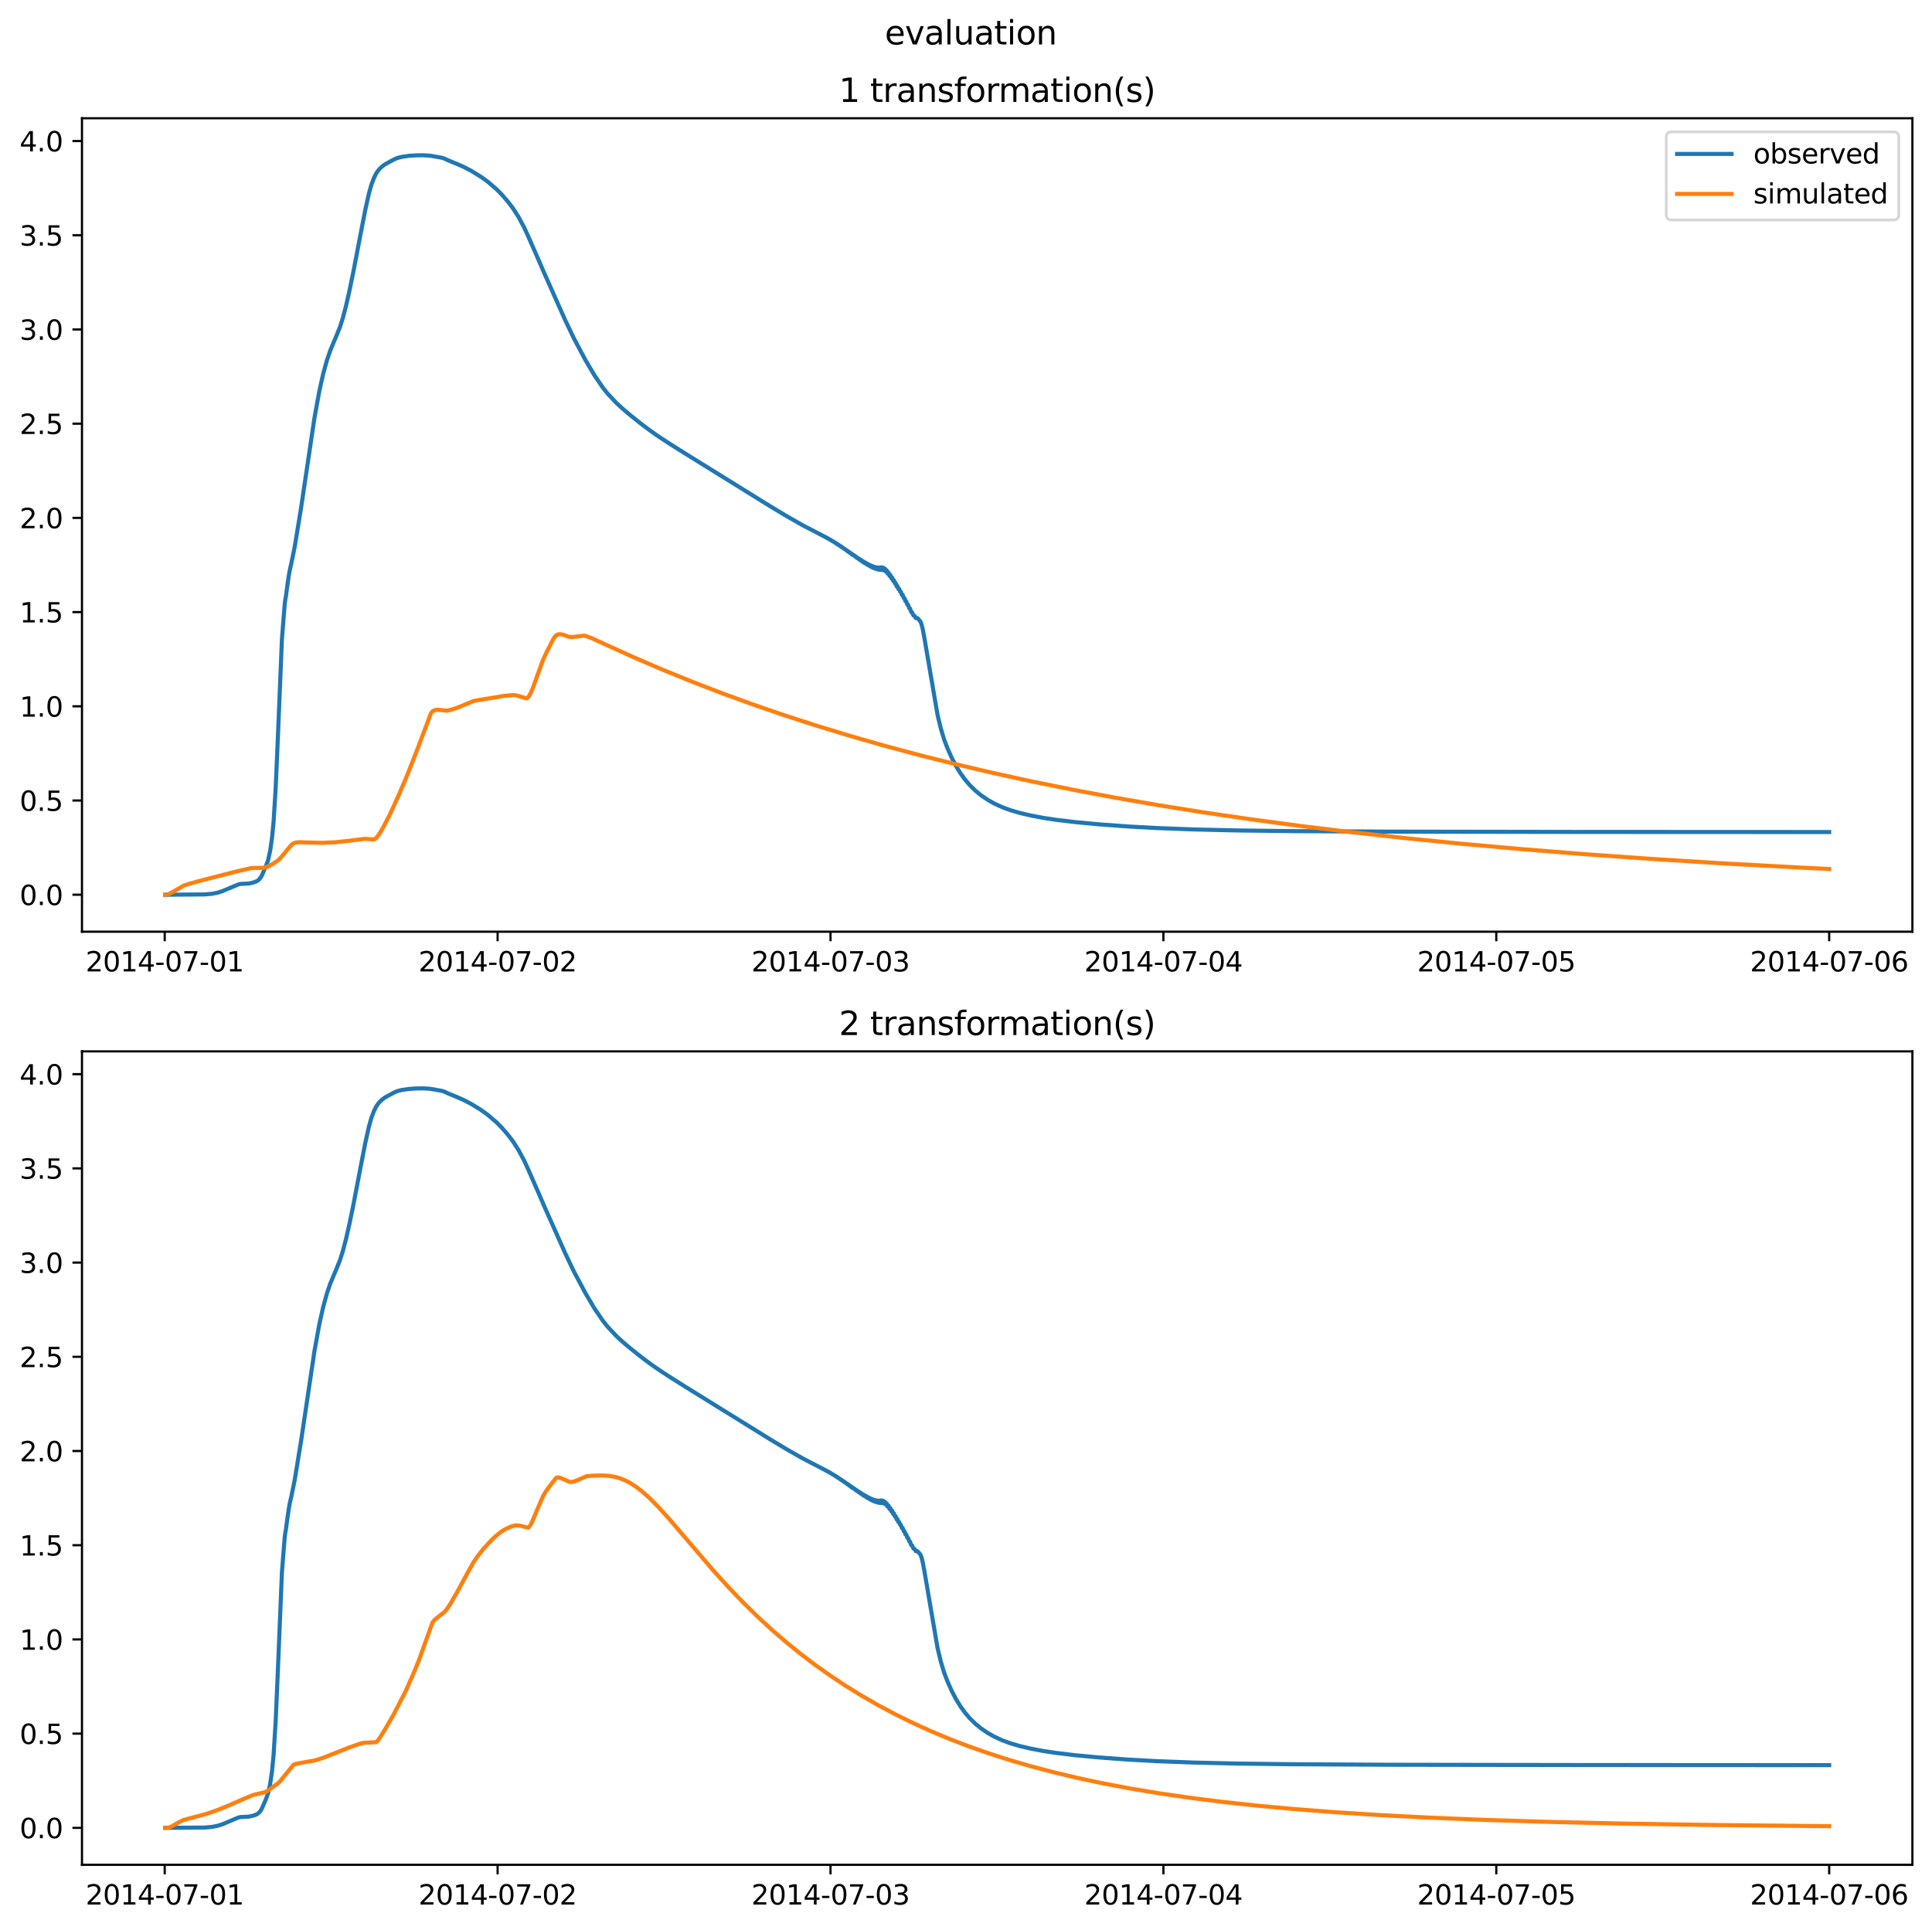 <?xml version="1.0" encoding="utf-8" standalone="no"?>
<!DOCTYPE svg PUBLIC "-//W3C//DTD SVG 1.1//EN"
  "http://www.w3.org/Graphics/SVG/1.1/DTD/svg11.dtd">
<svg xmlns:xlink="http://www.w3.org/1999/xlink" width="709.427pt" height="708.798pt" viewBox="0 0 709.427 708.798" xmlns="http://www.w3.org/2000/svg" version="1.1">
 <defs>
  <style type="text/css">*{stroke-linejoin: round; stroke-linecap: butt}</style>
 </defs>
 <g id="figure_1">
  <g id="patch_1">
   <path d="M 0 708.798 
L 709.427 708.798 
L 709.427 0 
L 0 0 
z
" style="fill: #ffffff"/>
  </g>
  <g id="axes_1">
   <g id="patch_2">
    <path d="M 30.103 342.2 
L 702.227 342.2 
L 702.227 43.44 
L 30.103 43.44 
z
" style="fill: #ffffff"/>
   </g>
   <g id="matplotlib.axis_1">
    <g id="xtick_1">
     <g id="line2d_1">
      <defs>
       <path id="mfca4283792" d="M 0 0 
L 0 3.5 
" style="stroke: #000000; stroke-width: 0.8"/>
      </defs>
      <g>
       <use xlink:href="#mfca4283792" x="60.484" y="342.2" style="stroke: #000000; stroke-width: 0.8"/>
      </g>
     </g>
     <g id="text_1">
      <!-- 2014-07-01 -->
      <g transform="translate(31.427 356.798) scale(0.1 -0.1)">
       <defs>
        <path id="DejaVuSans-32" d="M 1228 531 
L 3431 531 
L 3431 0 
L 469 0 
L 469 531 
Q 828 903 1448 1529 
Q 2069 2156 2228 2338 
Q 2531 2678 2651 2914 
Q 2772 3150 2772 3378 
Q 2772 3750 2511 3984 
Q 2250 4219 1831 4219 
Q 1534 4219 1204 4116 
Q 875 4013 500 3803 
L 500 4441 
Q 881 4594 1212 4672 
Q 1544 4750 1819 4750 
Q 2544 4750 2975 4387 
Q 3406 4025 3406 3419 
Q 3406 3131 3298 2873 
Q 3191 2616 2906 2266 
Q 2828 2175 2409 1742 
Q 1991 1309 1228 531 
z
" transform="scale(0.016)"/>
        <path id="DejaVuSans-30" d="M 2034 4250 
Q 1547 4250 1301 3770 
Q 1056 3291 1056 2328 
Q 1056 1369 1301 889 
Q 1547 409 2034 409 
Q 2525 409 2770 889 
Q 3016 1369 3016 2328 
Q 3016 3291 2770 3770 
Q 2525 4250 2034 4250 
z
M 2034 4750 
Q 2819 4750 3233 4129 
Q 3647 3509 3647 2328 
Q 3647 1150 3233 529 
Q 2819 -91 2034 -91 
Q 1250 -91 836 529 
Q 422 1150 422 2328 
Q 422 3509 836 4129 
Q 1250 4750 2034 4750 
z
" transform="scale(0.016)"/>
        <path id="DejaVuSans-31" d="M 794 531 
L 1825 531 
L 1825 4091 
L 703 3866 
L 703 4441 
L 1819 4666 
L 2450 4666 
L 2450 531 
L 3481 531 
L 3481 0 
L 794 0 
L 794 531 
z
" transform="scale(0.016)"/>
        <path id="DejaVuSans-34" d="M 2419 4116 
L 825 1625 
L 2419 1625 
L 2419 4116 
z
M 2253 4666 
L 3047 4666 
L 3047 1625 
L 3713 1625 
L 3713 1100 
L 3047 1100 
L 3047 0 
L 2419 0 
L 2419 1100 
L 313 1100 
L 313 1709 
L 2253 4666 
z
" transform="scale(0.016)"/>
        <path id="DejaVuSans-2d" d="M 313 2009 
L 1997 2009 
L 1997 1497 
L 313 1497 
L 313 2009 
z
" transform="scale(0.016)"/>
        <path id="DejaVuSans-37" d="M 525 4666 
L 3525 4666 
L 3525 4397 
L 1831 0 
L 1172 0 
L 2766 4134 
L 525 4134 
L 525 4666 
z
" transform="scale(0.016)"/>
       </defs>
       <use xlink:href="#DejaVuSans-32"/>
       <use xlink:href="#DejaVuSans-30" x="63.623"/>
       <use xlink:href="#DejaVuSans-31" x="127.246"/>
       <use xlink:href="#DejaVuSans-34" x="190.869"/>
       <use xlink:href="#DejaVuSans-2d" x="254.492"/>
       <use xlink:href="#DejaVuSans-30" x="290.576"/>
       <use xlink:href="#DejaVuSans-37" x="354.199"/>
       <use xlink:href="#DejaVuSans-2d" x="417.822"/>
       <use xlink:href="#DejaVuSans-30" x="453.906"/>
       <use xlink:href="#DejaVuSans-31" x="517.529"/>
      </g>
     </g>
    </g>
    <g id="xtick_2">
     <g id="line2d_2">
      <g>
       <use xlink:href="#mfca4283792" x="182.723" y="342.2" style="stroke: #000000; stroke-width: 0.8"/>
      </g>
     </g>
     <g id="text_2">
      <!-- 2014-07-02 -->
      <g transform="translate(153.665 356.798) scale(0.1 -0.1)">
       <use xlink:href="#DejaVuSans-32"/>
       <use xlink:href="#DejaVuSans-30" x="63.623"/>
       <use xlink:href="#DejaVuSans-31" x="127.246"/>
       <use xlink:href="#DejaVuSans-34" x="190.869"/>
       <use xlink:href="#DejaVuSans-2d" x="254.492"/>
       <use xlink:href="#DejaVuSans-30" x="290.576"/>
       <use xlink:href="#DejaVuSans-37" x="354.199"/>
       <use xlink:href="#DejaVuSans-2d" x="417.822"/>
       <use xlink:href="#DejaVuSans-30" x="453.906"/>
       <use xlink:href="#DejaVuSans-32" x="517.529"/>
      </g>
     </g>
    </g>
    <g id="xtick_3">
     <g id="line2d_3">
      <g>
       <use xlink:href="#mfca4283792" x="304.961" y="342.2" style="stroke: #000000; stroke-width: 0.8"/>
      </g>
     </g>
     <g id="text_3">
      <!-- 2014-07-03 -->
      <g transform="translate(275.903 356.798) scale(0.1 -0.1)">
       <defs>
        <path id="DejaVuSans-33" d="M 2597 2516 
Q 3050 2419 3304 2112 
Q 3559 1806 3559 1356 
Q 3559 666 3084 287 
Q 2609 -91 1734 -91 
Q 1441 -91 1130 -33 
Q 819 25 488 141 
L 488 750 
Q 750 597 1062 519 
Q 1375 441 1716 441 
Q 2309 441 2620 675 
Q 2931 909 2931 1356 
Q 2931 1769 2642 2001 
Q 2353 2234 1838 2234 
L 1294 2234 
L 1294 2753 
L 1863 2753 
Q 2328 2753 2575 2939 
Q 2822 3125 2822 3475 
Q 2822 3834 2567 4026 
Q 2313 4219 1838 4219 
Q 1578 4219 1281 4162 
Q 984 4106 628 3988 
L 628 4550 
Q 988 4650 1302 4700 
Q 1616 4750 1894 4750 
Q 2613 4750 3031 4423 
Q 3450 4097 3450 3541 
Q 3450 3153 3228 2886 
Q 3006 2619 2597 2516 
z
" transform="scale(0.016)"/>
       </defs>
       <use xlink:href="#DejaVuSans-32"/>
       <use xlink:href="#DejaVuSans-30" x="63.623"/>
       <use xlink:href="#DejaVuSans-31" x="127.246"/>
       <use xlink:href="#DejaVuSans-34" x="190.869"/>
       <use xlink:href="#DejaVuSans-2d" x="254.492"/>
       <use xlink:href="#DejaVuSans-30" x="290.576"/>
       <use xlink:href="#DejaVuSans-37" x="354.199"/>
       <use xlink:href="#DejaVuSans-2d" x="417.822"/>
       <use xlink:href="#DejaVuSans-30" x="453.906"/>
       <use xlink:href="#DejaVuSans-33" x="517.529"/>
      </g>
     </g>
    </g>
    <g id="xtick_4">
     <g id="line2d_4">
      <g>
       <use xlink:href="#mfca4283792" x="427.199" y="342.2" style="stroke: #000000; stroke-width: 0.8"/>
      </g>
     </g>
     <g id="text_4">
      <!-- 2014-07-04 -->
      <g transform="translate(398.141 356.798) scale(0.1 -0.1)">
       <use xlink:href="#DejaVuSans-32"/>
       <use xlink:href="#DejaVuSans-30" x="63.623"/>
       <use xlink:href="#DejaVuSans-31" x="127.246"/>
       <use xlink:href="#DejaVuSans-34" x="190.869"/>
       <use xlink:href="#DejaVuSans-2d" x="254.492"/>
       <use xlink:href="#DejaVuSans-30" x="290.576"/>
       <use xlink:href="#DejaVuSans-37" x="354.199"/>
       <use xlink:href="#DejaVuSans-2d" x="417.822"/>
       <use xlink:href="#DejaVuSans-30" x="453.906"/>
       <use xlink:href="#DejaVuSans-34" x="517.529"/>
      </g>
     </g>
    </g>
    <g id="xtick_5">
     <g id="line2d_5">
      <g>
       <use xlink:href="#mfca4283792" x="549.437" y="342.2" style="stroke: #000000; stroke-width: 0.8"/>
      </g>
     </g>
     <g id="text_5">
      <!-- 2014-07-05 -->
      <g transform="translate(520.38 356.798) scale(0.1 -0.1)">
       <defs>
        <path id="DejaVuSans-35" d="M 691 4666 
L 3169 4666 
L 3169 4134 
L 1269 4134 
L 1269 2991 
Q 1406 3038 1543 3061 
Q 1681 3084 1819 3084 
Q 2600 3084 3056 2656 
Q 3513 2228 3513 1497 
Q 3513 744 3044 326 
Q 2575 -91 1722 -91 
Q 1428 -91 1123 -41 
Q 819 9 494 109 
L 494 744 
Q 775 591 1075 516 
Q 1375 441 1709 441 
Q 2250 441 2565 725 
Q 2881 1009 2881 1497 
Q 2881 1984 2565 2268 
Q 2250 2553 1709 2553 
Q 1456 2553 1204 2497 
Q 953 2441 691 2322 
L 691 4666 
z
" transform="scale(0.016)"/>
       </defs>
       <use xlink:href="#DejaVuSans-32"/>
       <use xlink:href="#DejaVuSans-30" x="63.623"/>
       <use xlink:href="#DejaVuSans-31" x="127.246"/>
       <use xlink:href="#DejaVuSans-34" x="190.869"/>
       <use xlink:href="#DejaVuSans-2d" x="254.492"/>
       <use xlink:href="#DejaVuSans-30" x="290.576"/>
       <use xlink:href="#DejaVuSans-37" x="354.199"/>
       <use xlink:href="#DejaVuSans-2d" x="417.822"/>
       <use xlink:href="#DejaVuSans-30" x="453.906"/>
       <use xlink:href="#DejaVuSans-35" x="517.529"/>
      </g>
     </g>
    </g>
    <g id="xtick_6">
     <g id="line2d_6">
      <g>
       <use xlink:href="#mfca4283792" x="671.676" y="342.2" style="stroke: #000000; stroke-width: 0.8"/>
      </g>
     </g>
     <g id="text_6">
      <!-- 2014-07-06 -->
      <g transform="translate(642.618 356.798) scale(0.1 -0.1)">
       <defs>
        <path id="DejaVuSans-36" d="M 2113 2584 
Q 1688 2584 1439 2293 
Q 1191 2003 1191 1497 
Q 1191 994 1439 701 
Q 1688 409 2113 409 
Q 2538 409 2786 701 
Q 3034 994 3034 1497 
Q 3034 2003 2786 2293 
Q 2538 2584 2113 2584 
z
M 3366 4563 
L 3366 3988 
Q 3128 4100 2886 4159 
Q 2644 4219 2406 4219 
Q 1781 4219 1451 3797 
Q 1122 3375 1075 2522 
Q 1259 2794 1537 2939 
Q 1816 3084 2150 3084 
Q 2853 3084 3261 2657 
Q 3669 2231 3669 1497 
Q 3669 778 3244 343 
Q 2819 -91 2113 -91 
Q 1303 -91 875 529 
Q 447 1150 447 2328 
Q 447 3434 972 4092 
Q 1497 4750 2381 4750 
Q 2619 4750 2861 4703 
Q 3103 4656 3366 4563 
z
" transform="scale(0.016)"/>
       </defs>
       <use xlink:href="#DejaVuSans-32"/>
       <use xlink:href="#DejaVuSans-30" x="63.623"/>
       <use xlink:href="#DejaVuSans-31" x="127.246"/>
       <use xlink:href="#DejaVuSans-34" x="190.869"/>
       <use xlink:href="#DejaVuSans-2d" x="254.492"/>
       <use xlink:href="#DejaVuSans-30" x="290.576"/>
       <use xlink:href="#DejaVuSans-37" x="354.199"/>
       <use xlink:href="#DejaVuSans-2d" x="417.822"/>
       <use xlink:href="#DejaVuSans-30" x="453.906"/>
       <use xlink:href="#DejaVuSans-36" x="517.529"/>
      </g>
     </g>
    </g>
   </g>
   <g id="matplotlib.axis_2">
    <g id="ytick_1">
     <g id="line2d_7">
      <defs>
       <path id="ma99a18ff73" d="M 0 0 
L -3.5 0 
" style="stroke: #000000; stroke-width: 0.8"/>
      </defs>
      <g>
       <use xlink:href="#ma99a18ff73" x="30.103" y="328.618" style="stroke: #000000; stroke-width: 0.8"/>
      </g>
     </g>
     <g id="text_7">
      <!-- 0.0 -->
      <g transform="translate(7.2 332.418) scale(0.1 -0.1)">
       <defs>
        <path id="DejaVuSans-2e" d="M 684 794 
L 1344 794 
L 1344 0 
L 684 0 
L 684 794 
z
" transform="scale(0.016)"/>
       </defs>
       <use xlink:href="#DejaVuSans-30"/>
       <use xlink:href="#DejaVuSans-2e" x="63.623"/>
       <use xlink:href="#DejaVuSans-30" x="95.41"/>
      </g>
     </g>
    </g>
    <g id="ytick_2">
     <g id="line2d_8">
      <g>
       <use xlink:href="#ma99a18ff73" x="30.103" y="294.017" style="stroke: #000000; stroke-width: 0.8"/>
      </g>
     </g>
     <g id="text_8">
      <!-- 0.5 -->
      <g transform="translate(7.2 297.816) scale(0.1 -0.1)">
       <use xlink:href="#DejaVuSans-30"/>
       <use xlink:href="#DejaVuSans-2e" x="63.623"/>
       <use xlink:href="#DejaVuSans-35" x="95.41"/>
      </g>
     </g>
    </g>
    <g id="ytick_3">
     <g id="line2d_9">
      <g>
       <use xlink:href="#ma99a18ff73" x="30.103" y="259.415" style="stroke: #000000; stroke-width: 0.8"/>
      </g>
     </g>
     <g id="text_9">
      <!-- 1.0 -->
      <g transform="translate(7.2 263.215) scale(0.1 -0.1)">
       <use xlink:href="#DejaVuSans-31"/>
       <use xlink:href="#DejaVuSans-2e" x="63.623"/>
       <use xlink:href="#DejaVuSans-30" x="95.41"/>
      </g>
     </g>
    </g>
    <g id="ytick_4">
     <g id="line2d_10">
      <g>
       <use xlink:href="#ma99a18ff73" x="30.103" y="224.814" style="stroke: #000000; stroke-width: 0.8"/>
      </g>
     </g>
     <g id="text_10">
      <!-- 1.5 -->
      <g transform="translate(7.2 228.613) scale(0.1 -0.1)">
       <use xlink:href="#DejaVuSans-31"/>
       <use xlink:href="#DejaVuSans-2e" x="63.623"/>
       <use xlink:href="#DejaVuSans-35" x="95.41"/>
      </g>
     </g>
    </g>
    <g id="ytick_5">
     <g id="line2d_11">
      <g>
       <use xlink:href="#ma99a18ff73" x="30.103" y="190.212" style="stroke: #000000; stroke-width: 0.8"/>
      </g>
     </g>
     <g id="text_11">
      <!-- 2.0 -->
      <g transform="translate(7.2 194.012) scale(0.1 -0.1)">
       <use xlink:href="#DejaVuSans-32"/>
       <use xlink:href="#DejaVuSans-2e" x="63.623"/>
       <use xlink:href="#DejaVuSans-30" x="95.41"/>
      </g>
     </g>
    </g>
    <g id="ytick_6">
     <g id="line2d_12">
      <g>
       <use xlink:href="#ma99a18ff73" x="30.103" y="155.611" style="stroke: #000000; stroke-width: 0.8"/>
      </g>
     </g>
     <g id="text_12">
      <!-- 2.5 -->
      <g transform="translate(7.2 159.41) scale(0.1 -0.1)">
       <use xlink:href="#DejaVuSans-32"/>
       <use xlink:href="#DejaVuSans-2e" x="63.623"/>
       <use xlink:href="#DejaVuSans-35" x="95.41"/>
      </g>
     </g>
    </g>
    <g id="ytick_7">
     <g id="line2d_13">
      <g>
       <use xlink:href="#ma99a18ff73" x="30.103" y="121.009" style="stroke: #000000; stroke-width: 0.8"/>
      </g>
     </g>
     <g id="text_13">
      <!-- 3.0 -->
      <g transform="translate(7.2 124.808) scale(0.1 -0.1)">
       <use xlink:href="#DejaVuSans-33"/>
       <use xlink:href="#DejaVuSans-2e" x="63.623"/>
       <use xlink:href="#DejaVuSans-30" x="95.41"/>
      </g>
     </g>
    </g>
    <g id="ytick_8">
     <g id="line2d_14">
      <g>
       <use xlink:href="#ma99a18ff73" x="30.103" y="86.408" style="stroke: #000000; stroke-width: 0.8"/>
      </g>
     </g>
     <g id="text_14">
      <!-- 3.5 -->
      <g transform="translate(7.2 90.207) scale(0.1 -0.1)">
       <use xlink:href="#DejaVuSans-33"/>
       <use xlink:href="#DejaVuSans-2e" x="63.623"/>
       <use xlink:href="#DejaVuSans-35" x="95.41"/>
      </g>
     </g>
    </g>
    <g id="ytick_9">
     <g id="line2d_15">
      <g>
       <use xlink:href="#ma99a18ff73" x="30.103" y="51.806" style="stroke: #000000; stroke-width: 0.8"/>
      </g>
     </g>
     <g id="text_15">
      <!-- 4.0 -->
      <g transform="translate(7.2 55.605) scale(0.1 -0.1)">
       <use xlink:href="#DejaVuSans-34"/>
       <use xlink:href="#DejaVuSans-2e" x="63.623"/>
       <use xlink:href="#DejaVuSans-30" x="95.41"/>
      </g>
     </g>
    </g>
   </g>
   <g id="line2d_16">
    <path d="M 60.654 328.618 
L 75.17 328.508 
L 77.886 328.268 
L 79.924 327.859 
L 81.791 327.261 
L 84.168 326.246 
L 87.479 324.854 
L 88.328 324.652 
L 91.214 324.516 
L 92.912 324.167 
L 94.185 323.701 
L 94.864 323.275 
L 95.543 322.55 
L 96.137 321.587 
L 97.665 318.069 
L 98.429 315.961 
L 99.193 312.539 
L 99.872 307.907 
L 100.467 301.735 
L 101.231 289.395 
L 101.994 271.821 
L 103.522 234.75 
L 104.541 221.894 
L 104.796 220.024 
L 104.966 219.176 
L 105.645 214.079 
L 106.154 210.798 
L 106.409 209.383 
L 106.663 208.238 
L 106.833 207.584 
L 107.512 204.286 
L 108.191 200.983 
L 110.568 186.433 
L 115.492 153.342 
L 117.274 143.569 
L 118.717 137.121 
L 120.076 132.239 
L 121.264 128.763 
L 122.877 124.863 
L 123.301 123.932 
L 124.829 120.133 
L 125.848 116.935 
L 127.121 112.067 
L 128.31 106.848 
L 129.838 99.406 
L 132.469 85.615 
L 134.167 76.921 
L 135.44 71.175 
L 136.374 67.849 
L 137.308 65.359 
L 138.157 63.679 
L 139.006 62.446 
L 140.024 61.37 
L 141.297 60.402 
L 142.91 59.511 
L 144.863 58.465 
L 145.966 58.008 
L 147.579 57.61 
L 150.041 57.244 
L 152.672 57.06 
L 155.304 57.027 
L 157.851 57.164 
L 162.095 57.901 
L 163.199 58.235 
L 164.387 58.819 
L 167.698 60.173 
L 170.244 61.292 
L 172.961 62.693 
L 176.526 64.886 
L 179.073 66.712 
L 182.383 69.549 
L 184.42 71.641 
L 186.797 74.421 
L 188.495 76.693 
L 190.447 79.767 
L 192.4 83.404 
L 194.013 86.905 
L 198.342 96.801 
L 199.955 100.545 
L 207.595 117.697 
L 210.736 124.276 
L 214.98 132.264 
L 218.291 137.857 
L 221.431 142.46 
L 223.129 144.586 
L 226.355 148.016 
L 228.477 149.971 
L 230.175 151.436 
L 232.127 153.032 
L 233.995 154.525 
L 236.032 156.129 
L 237.39 157.144 
L 238.918 158.27 
L 240.022 159.053 
L 241.041 159.773 
L 242.908 161.03 
L 246.134 163.129 
L 248.511 164.627 
L 249.36 165.176 
L 250.548 165.907 
L 251.397 166.45 
L 281.787 185.3 
L 282.211 185.531 
L 282.72 185.884 
L 282.975 186.029 
L 284.418 186.903 
L 284.673 187.068 
L 285.607 187.605 
L 286.031 187.888 
L 286.625 188.213 
L 287.05 188.498 
L 287.644 188.818 
L 288.068 189.103 
L 289.766 190.084 
L 290.19 190.357 
L 290.785 190.652 
L 291.039 190.8 
L 291.888 191.295 
L 292.143 191.42 
L 293.501 192.234 
L 293.671 192.28 
L 293.926 192.441 
L 294.095 192.543 
L 294.52 192.806 
L 303.348 197.394 
L 303.518 197.481 
L 303.688 197.633 
L 303.857 197.626 
L 304.197 197.848 
L 304.367 197.947 
L 304.536 198.106 
L 304.706 198.096 
L 305.046 198.338 
L 305.216 198.43 
L 305.385 198.61 
L 305.64 198.676 
L 305.895 198.862 
L 306.064 198.929 
L 306.319 199.136 
L 306.489 199.182 
L 306.744 199.419 
L 306.913 199.44 
L 307.168 199.709 
L 307.338 199.705 
L 307.592 200.003 
L 307.762 199.979 
L 308.102 200.284 
L 308.272 200.336 
L 308.526 200.597 
L 308.696 200.602 
L 308.951 200.914 
L 309.12 200.88 
L 309.46 201.208 
L 309.63 201.244 
L 309.884 201.544 
L 310.054 201.518 
L 310.394 201.844 
L 310.564 201.893 
L 310.818 202.196 
L 310.988 202.159 
L 311.328 202.506 
L 311.497 202.53 
L 311.752 202.872 
L 311.922 202.805 
L 312.261 203.196 
L 312.431 203.162 
L 312.686 203.562 
L 312.94 203.529 
L 313.195 203.905 
L 313.365 203.805 
L 313.789 204.171 
L 313.874 204.148 
L 314.214 204.585 
L 314.383 204.49 
L 314.723 204.927 
L 314.893 204.829 
L 315.232 205.276 
L 315.402 205.164 
L 315.742 205.629 
L 315.911 205.493 
L 316.251 205.986 
L 316.421 205.819 
L 316.591 206.122 
L 316.76 206.344 
L 317.015 206.199 
L 317.27 206.697 
L 317.524 206.481 
L 317.864 207 
L 318.034 206.78 
L 318.203 207.079 
L 318.373 207.368 
L 318.628 207.096 
L 318.967 207.666 
L 319.222 207.417 
L 319.477 208.007 
L 319.646 207.762 
L 319.731 207.648 
L 319.816 207.714 
L 320.071 208.309 
L 320.326 207.897 
L 320.41 207.974 
L 320.665 208.588 
L 321.005 208.172 
L 321.259 208.84 
L 321.429 208.527 
L 321.599 208.31 
L 321.938 209.024 
L 322.193 208.411 
L 322.278 208.499 
L 322.533 209.227 
L 322.702 208.82 
L 322.872 208.444 
L 323.042 208.908 
L 323.212 209.319 
L 323.382 208.809 
L 323.551 208.353 
L 323.636 208.471 
L 323.891 209.322 
L 324.061 208.906 
L 324.23 208.448 
L 324.315 208.556 
L 324.57 209.515 
L 324.655 209.479 
L 324.91 208.845 
L 324.994 208.967 
L 325.334 209.987 
L 325.589 209.472 
L 325.758 209.996 
L 325.928 210.667 
L 326.013 210.668 
L 326.268 210.263 
L 326.438 210.86 
L 326.607 211.484 
L 326.692 211.46 
L 326.947 211.172 
L 327.286 212.387 
L 327.371 212.325 
L 327.541 212.07 
L 327.626 212.183 
L 327.965 213.339 
L 328.22 213.085 
L 328.39 213.652 
L 328.645 214.312 
L 328.814 214.096 
L 328.899 214.176 
L 329.239 215.344 
L 329.324 215.293 
L 329.493 215.155 
L 329.663 215.666 
L 329.918 216.385 
L 330.088 216.214 
L 330.173 216.28 
L 330.597 217.425 
L 330.767 217.31 
L 330.937 217.77 
L 331.191 218.539 
L 331.446 218.465 
L 331.87 219.663 
L 331.955 219.603 
L 332.04 219.571 
L 332.21 219.933 
L 332.465 220.808 
L 332.634 220.801 
L 332.719 220.798 
L 332.889 221.205 
L 333.144 222.061 
L 333.313 222.083 
L 333.398 222.085 
L 333.568 222.465 
L 333.908 223.446 
L 334.162 223.483 
L 334.417 224.306 
L 334.672 224.872 
L 334.926 224.884 
L 335.181 225.551 
L 335.436 226.075 
L 335.86 226.204 
L 336.284 227.006 
L 336.539 226.991 
L 336.794 226.973 
L 337.388 227.555 
L 337.897 228.165 
L 338.322 229.097 
L 338.831 231.088 
L 339.51 234.759 
L 344.264 262.554 
L 345.452 267.503 
L 346.641 271.467 
L 347.829 274.637 
L 349.527 278.452 
L 351.14 281.523 
L 352.668 283.984 
L 354.281 286.224 
L 356.063 288.332 
L 358.186 290.418 
L 360.223 292.077 
L 362.6 293.71 
L 364.977 295.066 
L 368.032 296.476 
L 370.919 297.535 
L 374.399 298.565 
L 378.559 299.537 
L 383.058 300.393 
L 387.642 301.085 
L 394.687 301.935 
L 403.516 302.762 
L 414.381 303.559 
L 424.737 304.125 
L 438.319 304.64 
L 454.278 305.01 
L 474.821 305.261 
L 509.965 305.444 
L 580.676 305.553 
L 671.676 305.592 
L 671.676 305.592 
" clip-path="url(#pfaf751c782)" style="fill: none; stroke: #1f77b4; stroke-width: 1.5; stroke-linecap: square"/>
   </g>
   <g id="line2d_17">
    <path d="M 60.654 328.618 
L 61.418 328.532 
L 62.352 328.185 
L 63.795 327.391 
L 67.445 325.274 
L 69.567 324.566 
L 74.746 323.151 
L 87.564 319.888 
L 92.317 318.823 
L 94.185 318.774 
L 97.241 318.72 
L 98.344 318.287 
L 100.127 317.311 
L 102.079 316.031 
L 103.183 314.914 
L 105.135 312.558 
L 107.173 310.125 
L 107.937 309.682 
L 108.87 309.424 
L 110.144 309.328 
L 112.605 309.426 
L 118.208 309.56 
L 123.047 309.359 
L 127.8 308.859 
L 133.997 308.077 
L 136.968 308.302 
L 137.393 308.283 
L 137.902 307.99 
L 138.581 307.275 
L 139.515 305.922 
L 141.043 303.261 
L 143.25 298.982 
L 146.136 292.652 
L 149.107 285.744 
L 153.521 274.523 
L 158.275 261.887 
L 158.869 261.233 
L 159.548 260.841 
L 160.312 260.682 
L 161.331 260.731 
L 164.047 261.024 
L 165.49 260.706 
L 168.122 259.864 
L 170.669 258.798 
L 173.894 257.471 
L 175.677 257.132 
L 182.044 256.098 
L 185.015 255.589 
L 188.58 255.263 
L 189.768 255.45 
L 191.721 256.027 
L 193.419 256.517 
L 193.758 256.303 
L 194.267 255.659 
L 194.947 254.375 
L 195.965 251.903 
L 197.748 246.87 
L 199.276 242.68 
L 200.719 239.511 
L 203.181 234.718 
L 203.775 233.768 
L 204.369 233.236 
L 204.963 232.986 
L 205.727 232.927 
L 206.746 233.114 
L 208.274 233.66 
L 209.123 233.914 
L 210.141 233.967 
L 211.754 233.793 
L 214.471 233.466 
L 215.574 233.737 
L 217.357 234.432 
L 222.195 236.652 
L 232.976 241.534 
L 243.502 246.052 
L 254.283 250.436 
L 265.318 254.683 
L 276.608 258.79 
L 288.238 262.781 
L 300.122 266.624 
L 312.346 270.344 
L 324.91 273.934 
L 337.897 277.413 
L 351.31 280.773 
L 365.146 284.009 
L 379.407 287.116 
L 394.178 290.105 
L 409.543 292.987 
L 425.501 295.751 
L 442.055 298.393 
L 459.372 300.929 
L 477.453 303.351 
L 496.383 305.659 
L 516.246 307.855 
L 537.129 309.938 
L 559.115 311.905 
L 582.374 313.761 
L 607.076 315.507 
L 633.391 317.142 
L 661.574 318.668 
L 671.676 319.164 
L 671.676 319.164 
" clip-path="url(#pfaf751c782)" style="fill: none; stroke: #ff7f0e; stroke-width: 1.5; stroke-linecap: square"/>
   </g>
   <g id="patch_3">
    <path d="M 30.103 342.2 
L 30.103 43.44 
" style="fill: none; stroke: #000000; stroke-width: 0.8; stroke-linejoin: miter; stroke-linecap: square"/>
   </g>
   <g id="patch_4">
    <path d="M 702.227 342.2 
L 702.227 43.44 
" style="fill: none; stroke: #000000; stroke-width: 0.8; stroke-linejoin: miter; stroke-linecap: square"/>
   </g>
   <g id="patch_5">
    <path d="M 30.103 342.2 
L 702.227 342.2 
" style="fill: none; stroke: #000000; stroke-width: 0.8; stroke-linejoin: miter; stroke-linecap: square"/>
   </g>
   <g id="patch_6">
    <path d="M 30.103 43.44 
L 702.227 43.44 
" style="fill: none; stroke: #000000; stroke-width: 0.8; stroke-linejoin: miter; stroke-linecap: square"/>
   </g>
   <g id="text_16">
    <!-- 1 transformation(s) -->
    <g transform="translate(308.05 37.44) scale(0.12 -0.12)">
     <defs>
      <path id="DejaVuSans-20" transform="scale(0.016)"/>
      <path id="DejaVuSans-74" d="M 1172 4494 
L 1172 3500 
L 2356 3500 
L 2356 3053 
L 1172 3053 
L 1172 1153 
Q 1172 725 1289 603 
Q 1406 481 1766 481 
L 2356 481 
L 2356 0 
L 1766 0 
Q 1100 0 847 248 
Q 594 497 594 1153 
L 594 3053 
L 172 3053 
L 172 3500 
L 594 3500 
L 594 4494 
L 1172 4494 
z
" transform="scale(0.016)"/>
      <path id="DejaVuSans-72" d="M 2631 2963 
Q 2534 3019 2420 3045 
Q 2306 3072 2169 3072 
Q 1681 3072 1420 2755 
Q 1159 2438 1159 1844 
L 1159 0 
L 581 0 
L 581 3500 
L 1159 3500 
L 1159 2956 
Q 1341 3275 1631 3429 
Q 1922 3584 2338 3584 
Q 2397 3584 2469 3576 
Q 2541 3569 2628 3553 
L 2631 2963 
z
" transform="scale(0.016)"/>
      <path id="DejaVuSans-61" d="M 2194 1759 
Q 1497 1759 1228 1600 
Q 959 1441 959 1056 
Q 959 750 1161 570 
Q 1363 391 1709 391 
Q 2188 391 2477 730 
Q 2766 1069 2766 1631 
L 2766 1759 
L 2194 1759 
z
M 3341 1997 
L 3341 0 
L 2766 0 
L 2766 531 
Q 2569 213 2275 61 
Q 1981 -91 1556 -91 
Q 1019 -91 701 211 
Q 384 513 384 1019 
Q 384 1609 779 1909 
Q 1175 2209 1959 2209 
L 2766 2209 
L 2766 2266 
Q 2766 2663 2505 2880 
Q 2244 3097 1772 3097 
Q 1472 3097 1187 3025 
Q 903 2953 641 2809 
L 641 3341 
Q 956 3463 1253 3523 
Q 1550 3584 1831 3584 
Q 2591 3584 2966 3190 
Q 3341 2797 3341 1997 
z
" transform="scale(0.016)"/>
      <path id="DejaVuSans-6e" d="M 3513 2113 
L 3513 0 
L 2938 0 
L 2938 2094 
Q 2938 2591 2744 2837 
Q 2550 3084 2163 3084 
Q 1697 3084 1428 2787 
Q 1159 2491 1159 1978 
L 1159 0 
L 581 0 
L 581 3500 
L 1159 3500 
L 1159 2956 
Q 1366 3272 1645 3428 
Q 1925 3584 2291 3584 
Q 2894 3584 3203 3211 
Q 3513 2838 3513 2113 
z
" transform="scale(0.016)"/>
      <path id="DejaVuSans-73" d="M 2834 3397 
L 2834 2853 
Q 2591 2978 2328 3040 
Q 2066 3103 1784 3103 
Q 1356 3103 1142 2972 
Q 928 2841 928 2578 
Q 928 2378 1081 2264 
Q 1234 2150 1697 2047 
L 1894 2003 
Q 2506 1872 2764 1633 
Q 3022 1394 3022 966 
Q 3022 478 2636 193 
Q 2250 -91 1575 -91 
Q 1294 -91 989 -36 
Q 684 19 347 128 
L 347 722 
Q 666 556 975 473 
Q 1284 391 1588 391 
Q 1994 391 2212 530 
Q 2431 669 2431 922 
Q 2431 1156 2273 1281 
Q 2116 1406 1581 1522 
L 1381 1569 
Q 847 1681 609 1914 
Q 372 2147 372 2553 
Q 372 3047 722 3315 
Q 1072 3584 1716 3584 
Q 2034 3584 2315 3537 
Q 2597 3491 2834 3397 
z
" transform="scale(0.016)"/>
      <path id="DejaVuSans-66" d="M 2375 4863 
L 2375 4384 
L 1825 4384 
Q 1516 4384 1395 4259 
Q 1275 4134 1275 3809 
L 1275 3500 
L 2222 3500 
L 2222 3053 
L 1275 3053 
L 1275 0 
L 697 0 
L 697 3053 
L 147 3053 
L 147 3500 
L 697 3500 
L 697 3744 
Q 697 4328 969 4595 
Q 1241 4863 1831 4863 
L 2375 4863 
z
" transform="scale(0.016)"/>
      <path id="DejaVuSans-6f" d="M 1959 3097 
Q 1497 3097 1228 2736 
Q 959 2375 959 1747 
Q 959 1119 1226 758 
Q 1494 397 1959 397 
Q 2419 397 2687 759 
Q 2956 1122 2956 1747 
Q 2956 2369 2687 2733 
Q 2419 3097 1959 3097 
z
M 1959 3584 
Q 2709 3584 3137 3096 
Q 3566 2609 3566 1747 
Q 3566 888 3137 398 
Q 2709 -91 1959 -91 
Q 1206 -91 779 398 
Q 353 888 353 1747 
Q 353 2609 779 3096 
Q 1206 3584 1959 3584 
z
" transform="scale(0.016)"/>
      <path id="DejaVuSans-6d" d="M 3328 2828 
Q 3544 3216 3844 3400 
Q 4144 3584 4550 3584 
Q 5097 3584 5394 3201 
Q 5691 2819 5691 2113 
L 5691 0 
L 5113 0 
L 5113 2094 
Q 5113 2597 4934 2840 
Q 4756 3084 4391 3084 
Q 3944 3084 3684 2787 
Q 3425 2491 3425 1978 
L 3425 0 
L 2847 0 
L 2847 2094 
Q 2847 2600 2669 2842 
Q 2491 3084 2119 3084 
Q 1678 3084 1418 2786 
Q 1159 2488 1159 1978 
L 1159 0 
L 581 0 
L 581 3500 
L 1159 3500 
L 1159 2956 
Q 1356 3278 1631 3431 
Q 1906 3584 2284 3584 
Q 2666 3584 2933 3390 
Q 3200 3197 3328 2828 
z
" transform="scale(0.016)"/>
      <path id="DejaVuSans-69" d="M 603 3500 
L 1178 3500 
L 1178 0 
L 603 0 
L 603 3500 
z
M 603 4863 
L 1178 4863 
L 1178 4134 
L 603 4134 
L 603 4863 
z
" transform="scale(0.016)"/>
      <path id="DejaVuSans-28" d="M 1984 4856 
Q 1566 4138 1362 3434 
Q 1159 2731 1159 2009 
Q 1159 1288 1364 580 
Q 1569 -128 1984 -844 
L 1484 -844 
Q 1016 -109 783 600 
Q 550 1309 550 2009 
Q 550 2706 781 3412 
Q 1013 4119 1484 4856 
L 1984 4856 
z
" transform="scale(0.016)"/>
      <path id="DejaVuSans-29" d="M 513 4856 
L 1013 4856 
Q 1481 4119 1714 3412 
Q 1947 2706 1947 2009 
Q 1947 1309 1714 600 
Q 1481 -109 1013 -844 
L 513 -844 
Q 928 -128 1133 580 
Q 1338 1288 1338 2009 
Q 1338 2731 1133 3434 
Q 928 4138 513 4856 
z
" transform="scale(0.016)"/>
     </defs>
     <use xlink:href="#DejaVuSans-31"/>
     <use xlink:href="#DejaVuSans-20" x="63.623"/>
     <use xlink:href="#DejaVuSans-74" x="95.41"/>
     <use xlink:href="#DejaVuSans-72" x="134.619"/>
     <use xlink:href="#DejaVuSans-61" x="175.732"/>
     <use xlink:href="#DejaVuSans-6e" x="237.012"/>
     <use xlink:href="#DejaVuSans-73" x="300.391"/>
     <use xlink:href="#DejaVuSans-66" x="352.49"/>
     <use xlink:href="#DejaVuSans-6f" x="387.695"/>
     <use xlink:href="#DejaVuSans-72" x="448.877"/>
     <use xlink:href="#DejaVuSans-6d" x="488.24"/>
     <use xlink:href="#DejaVuSans-61" x="585.652"/>
     <use xlink:href="#DejaVuSans-74" x="646.932"/>
     <use xlink:href="#DejaVuSans-69" x="686.141"/>
     <use xlink:href="#DejaVuSans-6f" x="713.924"/>
     <use xlink:href="#DejaVuSans-6e" x="775.105"/>
     <use xlink:href="#DejaVuSans-28" x="838.484"/>
     <use xlink:href="#DejaVuSans-73" x="877.498"/>
     <use xlink:href="#DejaVuSans-29" x="929.598"/>
    </g>
   </g>
   <g id="legend_1">
    <g id="patch_7">
     <path d="M 613.833 80.796 
L 695.227 80.796 
Q 697.227 80.796 697.227 78.796 
L 697.227 50.44 
Q 697.227 48.44 695.227 48.44 
L 613.833 48.44 
Q 611.833 48.44 611.833 50.44 
L 611.833 78.796 
Q 611.833 80.796 613.833 80.796 
z
" style="fill: #ffffff; opacity: 0.8; stroke: #cccccc; stroke-linejoin: miter"/>
    </g>
    <g id="line2d_18">
     <path d="M 615.833 56.538 
L 625.833 56.538 
L 635.833 56.538 
" style="fill: none; stroke: #1f77b4; stroke-width: 1.5; stroke-linecap: square"/>
    </g>
    <g id="text_17">
     <!-- observed -->
     <g transform="translate(643.833 60.038) scale(0.1 -0.1)">
      <defs>
       <path id="DejaVuSans-62" d="M 3116 1747 
Q 3116 2381 2855 2742 
Q 2594 3103 2138 3103 
Q 1681 3103 1420 2742 
Q 1159 2381 1159 1747 
Q 1159 1113 1420 752 
Q 1681 391 2138 391 
Q 2594 391 2855 752 
Q 3116 1113 3116 1747 
z
M 1159 2969 
Q 1341 3281 1617 3432 
Q 1894 3584 2278 3584 
Q 2916 3584 3314 3078 
Q 3713 2572 3713 1747 
Q 3713 922 3314 415 
Q 2916 -91 2278 -91 
Q 1894 -91 1617 61 
Q 1341 213 1159 525 
L 1159 0 
L 581 0 
L 581 4863 
L 1159 4863 
L 1159 2969 
z
" transform="scale(0.016)"/>
       <path id="DejaVuSans-65" d="M 3597 1894 
L 3597 1613 
L 953 1613 
Q 991 1019 1311 708 
Q 1631 397 2203 397 
Q 2534 397 2845 478 
Q 3156 559 3463 722 
L 3463 178 
Q 3153 47 2828 -22 
Q 2503 -91 2169 -91 
Q 1331 -91 842 396 
Q 353 884 353 1716 
Q 353 2575 817 3079 
Q 1281 3584 2069 3584 
Q 2775 3584 3186 3129 
Q 3597 2675 3597 1894 
z
M 3022 2063 
Q 3016 2534 2758 2815 
Q 2500 3097 2075 3097 
Q 1594 3097 1305 2825 
Q 1016 2553 972 2059 
L 3022 2063 
z
" transform="scale(0.016)"/>
       <path id="DejaVuSans-76" d="M 191 3500 
L 800 3500 
L 1894 563 
L 2988 3500 
L 3597 3500 
L 2284 0 
L 1503 0 
L 191 3500 
z
" transform="scale(0.016)"/>
       <path id="DejaVuSans-64" d="M 2906 2969 
L 2906 4863 
L 3481 4863 
L 3481 0 
L 2906 0 
L 2906 525 
Q 2725 213 2448 61 
Q 2172 -91 1784 -91 
Q 1150 -91 751 415 
Q 353 922 353 1747 
Q 353 2572 751 3078 
Q 1150 3584 1784 3584 
Q 2172 3584 2448 3432 
Q 2725 3281 2906 2969 
z
M 947 1747 
Q 947 1113 1208 752 
Q 1469 391 1925 391 
Q 2381 391 2643 752 
Q 2906 1113 2906 1747 
Q 2906 2381 2643 2742 
Q 2381 3103 1925 3103 
Q 1469 3103 1208 2742 
Q 947 2381 947 1747 
z
" transform="scale(0.016)"/>
      </defs>
      <use xlink:href="#DejaVuSans-6f"/>
      <use xlink:href="#DejaVuSans-62" x="61.182"/>
      <use xlink:href="#DejaVuSans-73" x="124.658"/>
      <use xlink:href="#DejaVuSans-65" x="176.758"/>
      <use xlink:href="#DejaVuSans-72" x="238.281"/>
      <use xlink:href="#DejaVuSans-76" x="279.395"/>
      <use xlink:href="#DejaVuSans-65" x="338.574"/>
      <use xlink:href="#DejaVuSans-64" x="400.098"/>
     </g>
    </g>
    <g id="line2d_19">
     <path d="M 615.833 71.217 
L 625.833 71.217 
L 635.833 71.217 
" style="fill: none; stroke: #ff7f0e; stroke-width: 1.5; stroke-linecap: square"/>
    </g>
    <g id="text_18">
     <!-- simulated -->
     <g transform="translate(643.833 74.717) scale(0.1 -0.1)">
      <defs>
       <path id="DejaVuSans-75" d="M 544 1381 
L 544 3500 
L 1119 3500 
L 1119 1403 
Q 1119 906 1312 657 
Q 1506 409 1894 409 
Q 2359 409 2629 706 
Q 2900 1003 2900 1516 
L 2900 3500 
L 3475 3500 
L 3475 0 
L 2900 0 
L 2900 538 
Q 2691 219 2414 64 
Q 2138 -91 1772 -91 
Q 1169 -91 856 284 
Q 544 659 544 1381 
z
M 1991 3584 
L 1991 3584 
z
" transform="scale(0.016)"/>
       <path id="DejaVuSans-6c" d="M 603 4863 
L 1178 4863 
L 1178 0 
L 603 0 
L 603 4863 
z
" transform="scale(0.016)"/>
      </defs>
      <use xlink:href="#DejaVuSans-73"/>
      <use xlink:href="#DejaVuSans-69" x="52.1"/>
      <use xlink:href="#DejaVuSans-6d" x="79.883"/>
      <use xlink:href="#DejaVuSans-75" x="177.295"/>
      <use xlink:href="#DejaVuSans-6c" x="240.674"/>
      <use xlink:href="#DejaVuSans-61" x="268.457"/>
      <use xlink:href="#DejaVuSans-74" x="329.736"/>
      <use xlink:href="#DejaVuSans-65" x="368.945"/>
      <use xlink:href="#DejaVuSans-64" x="430.469"/>
     </g>
    </g>
   </g>
  </g>
  <g id="axes_2">
   <g id="patch_8">
    <path d="M 30.103 684.92 
L 702.227 684.92 
L 702.227 386.16 
L 30.103 386.16 
z
" style="fill: #ffffff"/>
   </g>
   <g id="matplotlib.axis_3">
    <g id="xtick_7">
     <g id="line2d_20">
      <g>
       <use xlink:href="#mfca4283792" x="60.484" y="684.92" style="stroke: #000000; stroke-width: 0.8"/>
      </g>
     </g>
     <g id="text_19">
      <!-- 2014-07-01 -->
      <g transform="translate(31.427 699.518) scale(0.1 -0.1)">
       <use xlink:href="#DejaVuSans-32"/>
       <use xlink:href="#DejaVuSans-30" x="63.623"/>
       <use xlink:href="#DejaVuSans-31" x="127.246"/>
       <use xlink:href="#DejaVuSans-34" x="190.869"/>
       <use xlink:href="#DejaVuSans-2d" x="254.492"/>
       <use xlink:href="#DejaVuSans-30" x="290.576"/>
       <use xlink:href="#DejaVuSans-37" x="354.199"/>
       <use xlink:href="#DejaVuSans-2d" x="417.822"/>
       <use xlink:href="#DejaVuSans-30" x="453.906"/>
       <use xlink:href="#DejaVuSans-31" x="517.529"/>
      </g>
     </g>
    </g>
    <g id="xtick_8">
     <g id="line2d_21">
      <g>
       <use xlink:href="#mfca4283792" x="182.723" y="684.92" style="stroke: #000000; stroke-width: 0.8"/>
      </g>
     </g>
     <g id="text_20">
      <!-- 2014-07-02 -->
      <g transform="translate(153.665 699.518) scale(0.1 -0.1)">
       <use xlink:href="#DejaVuSans-32"/>
       <use xlink:href="#DejaVuSans-30" x="63.623"/>
       <use xlink:href="#DejaVuSans-31" x="127.246"/>
       <use xlink:href="#DejaVuSans-34" x="190.869"/>
       <use xlink:href="#DejaVuSans-2d" x="254.492"/>
       <use xlink:href="#DejaVuSans-30" x="290.576"/>
       <use xlink:href="#DejaVuSans-37" x="354.199"/>
       <use xlink:href="#DejaVuSans-2d" x="417.822"/>
       <use xlink:href="#DejaVuSans-30" x="453.906"/>
       <use xlink:href="#DejaVuSans-32" x="517.529"/>
      </g>
     </g>
    </g>
    <g id="xtick_9">
     <g id="line2d_22">
      <g>
       <use xlink:href="#mfca4283792" x="304.961" y="684.92" style="stroke: #000000; stroke-width: 0.8"/>
      </g>
     </g>
     <g id="text_21">
      <!-- 2014-07-03 -->
      <g transform="translate(275.903 699.518) scale(0.1 -0.1)">
       <use xlink:href="#DejaVuSans-32"/>
       <use xlink:href="#DejaVuSans-30" x="63.623"/>
       <use xlink:href="#DejaVuSans-31" x="127.246"/>
       <use xlink:href="#DejaVuSans-34" x="190.869"/>
       <use xlink:href="#DejaVuSans-2d" x="254.492"/>
       <use xlink:href="#DejaVuSans-30" x="290.576"/>
       <use xlink:href="#DejaVuSans-37" x="354.199"/>
       <use xlink:href="#DejaVuSans-2d" x="417.822"/>
       <use xlink:href="#DejaVuSans-30" x="453.906"/>
       <use xlink:href="#DejaVuSans-33" x="517.529"/>
      </g>
     </g>
    </g>
    <g id="xtick_10">
     <g id="line2d_23">
      <g>
       <use xlink:href="#mfca4283792" x="427.199" y="684.92" style="stroke: #000000; stroke-width: 0.8"/>
      </g>
     </g>
     <g id="text_22">
      <!-- 2014-07-04 -->
      <g transform="translate(398.141 699.518) scale(0.1 -0.1)">
       <use xlink:href="#DejaVuSans-32"/>
       <use xlink:href="#DejaVuSans-30" x="63.623"/>
       <use xlink:href="#DejaVuSans-31" x="127.246"/>
       <use xlink:href="#DejaVuSans-34" x="190.869"/>
       <use xlink:href="#DejaVuSans-2d" x="254.492"/>
       <use xlink:href="#DejaVuSans-30" x="290.576"/>
       <use xlink:href="#DejaVuSans-37" x="354.199"/>
       <use xlink:href="#DejaVuSans-2d" x="417.822"/>
       <use xlink:href="#DejaVuSans-30" x="453.906"/>
       <use xlink:href="#DejaVuSans-34" x="517.529"/>
      </g>
     </g>
    </g>
    <g id="xtick_11">
     <g id="line2d_24">
      <g>
       <use xlink:href="#mfca4283792" x="549.437" y="684.92" style="stroke: #000000; stroke-width: 0.8"/>
      </g>
     </g>
     <g id="text_23">
      <!-- 2014-07-05 -->
      <g transform="translate(520.38 699.518) scale(0.1 -0.1)">
       <use xlink:href="#DejaVuSans-32"/>
       <use xlink:href="#DejaVuSans-30" x="63.623"/>
       <use xlink:href="#DejaVuSans-31" x="127.246"/>
       <use xlink:href="#DejaVuSans-34" x="190.869"/>
       <use xlink:href="#DejaVuSans-2d" x="254.492"/>
       <use xlink:href="#DejaVuSans-30" x="290.576"/>
       <use xlink:href="#DejaVuSans-37" x="354.199"/>
       <use xlink:href="#DejaVuSans-2d" x="417.822"/>
       <use xlink:href="#DejaVuSans-30" x="453.906"/>
       <use xlink:href="#DejaVuSans-35" x="517.529"/>
      </g>
     </g>
    </g>
    <g id="xtick_12">
     <g id="line2d_25">
      <g>
       <use xlink:href="#mfca4283792" x="671.676" y="684.92" style="stroke: #000000; stroke-width: 0.8"/>
      </g>
     </g>
     <g id="text_24">
      <!-- 2014-07-06 -->
      <g transform="translate(642.618 699.518) scale(0.1 -0.1)">
       <use xlink:href="#DejaVuSans-32"/>
       <use xlink:href="#DejaVuSans-30" x="63.623"/>
       <use xlink:href="#DejaVuSans-31" x="127.246"/>
       <use xlink:href="#DejaVuSans-34" x="190.869"/>
       <use xlink:href="#DejaVuSans-2d" x="254.492"/>
       <use xlink:href="#DejaVuSans-30" x="290.576"/>
       <use xlink:href="#DejaVuSans-37" x="354.199"/>
       <use xlink:href="#DejaVuSans-2d" x="417.822"/>
       <use xlink:href="#DejaVuSans-30" x="453.906"/>
       <use xlink:href="#DejaVuSans-36" x="517.529"/>
      </g>
     </g>
    </g>
   </g>
   <g id="matplotlib.axis_4">
    <g id="ytick_10">
     <g id="line2d_26">
      <g>
       <use xlink:href="#ma99a18ff73" x="30.103" y="671.338" style="stroke: #000000; stroke-width: 0.8"/>
      </g>
     </g>
     <g id="text_25">
      <!-- 0.0 -->
      <g transform="translate(7.2 675.137) scale(0.1 -0.1)">
       <use xlink:href="#DejaVuSans-30"/>
       <use xlink:href="#DejaVuSans-2e" x="63.623"/>
       <use xlink:href="#DejaVuSans-30" x="95.41"/>
      </g>
     </g>
    </g>
    <g id="ytick_11">
     <g id="line2d_27">
      <g>
       <use xlink:href="#ma99a18ff73" x="30.103" y="636.736" style="stroke: #000000; stroke-width: 0.8"/>
      </g>
     </g>
     <g id="text_26">
      <!-- 0.5 -->
      <g transform="translate(7.2 640.536) scale(0.1 -0.1)">
       <use xlink:href="#DejaVuSans-30"/>
       <use xlink:href="#DejaVuSans-2e" x="63.623"/>
       <use xlink:href="#DejaVuSans-35" x="95.41"/>
      </g>
     </g>
    </g>
    <g id="ytick_12">
     <g id="line2d_28">
      <g>
       <use xlink:href="#ma99a18ff73" x="30.103" y="602.135" style="stroke: #000000; stroke-width: 0.8"/>
      </g>
     </g>
     <g id="text_27">
      <!-- 1.0 -->
      <g transform="translate(7.2 605.934) scale(0.1 -0.1)">
       <use xlink:href="#DejaVuSans-31"/>
       <use xlink:href="#DejaVuSans-2e" x="63.623"/>
       <use xlink:href="#DejaVuSans-30" x="95.41"/>
      </g>
     </g>
    </g>
    <g id="ytick_13">
     <g id="line2d_29">
      <g>
       <use xlink:href="#ma99a18ff73" x="30.103" y="567.533" style="stroke: #000000; stroke-width: 0.8"/>
      </g>
     </g>
     <g id="text_28">
      <!-- 1.5 -->
      <g transform="translate(7.2 571.333) scale(0.1 -0.1)">
       <use xlink:href="#DejaVuSans-31"/>
       <use xlink:href="#DejaVuSans-2e" x="63.623"/>
       <use xlink:href="#DejaVuSans-35" x="95.41"/>
      </g>
     </g>
    </g>
    <g id="ytick_14">
     <g id="line2d_30">
      <g>
       <use xlink:href="#ma99a18ff73" x="30.103" y="532.932" style="stroke: #000000; stroke-width: 0.8"/>
      </g>
     </g>
     <g id="text_29">
      <!-- 2.0 -->
      <g transform="translate(7.2 536.731) scale(0.1 -0.1)">
       <use xlink:href="#DejaVuSans-32"/>
       <use xlink:href="#DejaVuSans-2e" x="63.623"/>
       <use xlink:href="#DejaVuSans-30" x="95.41"/>
      </g>
     </g>
    </g>
    <g id="ytick_15">
     <g id="line2d_31">
      <g>
       <use xlink:href="#ma99a18ff73" x="30.103" y="498.331" style="stroke: #000000; stroke-width: 0.8"/>
      </g>
     </g>
     <g id="text_30">
      <!-- 2.5 -->
      <g transform="translate(7.2 502.13) scale(0.1 -0.1)">
       <use xlink:href="#DejaVuSans-32"/>
       <use xlink:href="#DejaVuSans-2e" x="63.623"/>
       <use xlink:href="#DejaVuSans-35" x="95.41"/>
      </g>
     </g>
    </g>
    <g id="ytick_16">
     <g id="line2d_32">
      <g>
       <use xlink:href="#ma99a18ff73" x="30.103" y="463.729" style="stroke: #000000; stroke-width: 0.8"/>
      </g>
     </g>
     <g id="text_31">
      <!-- 3.0 -->
      <g transform="translate(7.2 467.528) scale(0.1 -0.1)">
       <use xlink:href="#DejaVuSans-33"/>
       <use xlink:href="#DejaVuSans-2e" x="63.623"/>
       <use xlink:href="#DejaVuSans-30" x="95.41"/>
      </g>
     </g>
    </g>
    <g id="ytick_17">
     <g id="line2d_33">
      <g>
       <use xlink:href="#ma99a18ff73" x="30.103" y="429.128" style="stroke: #000000; stroke-width: 0.8"/>
      </g>
     </g>
     <g id="text_32">
      <!-- 3.5 -->
      <g transform="translate(7.2 432.927) scale(0.1 -0.1)">
       <use xlink:href="#DejaVuSans-33"/>
       <use xlink:href="#DejaVuSans-2e" x="63.623"/>
       <use xlink:href="#DejaVuSans-35" x="95.41"/>
      </g>
     </g>
    </g>
    <g id="ytick_18">
     <g id="line2d_34">
      <g>
       <use xlink:href="#ma99a18ff73" x="30.103" y="394.526" style="stroke: #000000; stroke-width: 0.8"/>
      </g>
     </g>
     <g id="text_33">
      <!-- 4.0 -->
      <g transform="translate(7.2 398.325) scale(0.1 -0.1)">
       <use xlink:href="#DejaVuSans-34"/>
       <use xlink:href="#DejaVuSans-2e" x="63.623"/>
       <use xlink:href="#DejaVuSans-30" x="95.41"/>
      </g>
     </g>
    </g>
   </g>
   <g id="line2d_35">
    <path d="M 60.654 671.338 
L 75.17 671.228 
L 77.886 670.988 
L 79.924 670.579 
L 81.791 669.98 
L 84.168 668.965 
L 87.479 667.573 
L 88.328 667.371 
L 91.214 667.235 
L 92.912 666.887 
L 94.185 666.42 
L 94.864 665.995 
L 95.543 665.27 
L 96.137 664.306 
L 97.665 660.788 
L 98.429 658.681 
L 99.193 655.259 
L 99.872 650.627 
L 100.467 644.455 
L 101.231 632.115 
L 101.994 614.541 
L 103.522 577.47 
L 104.541 564.614 
L 104.796 562.743 
L 104.966 561.895 
L 105.645 556.799 
L 106.154 553.517 
L 106.409 552.103 
L 106.663 550.958 
L 106.833 550.304 
L 107.512 547.005 
L 108.191 543.703 
L 110.568 529.153 
L 115.492 496.062 
L 117.274 486.289 
L 118.717 479.841 
L 120.076 474.959 
L 121.264 471.483 
L 122.877 467.583 
L 123.301 466.652 
L 124.829 462.853 
L 125.848 459.655 
L 127.121 454.787 
L 128.31 449.568 
L 129.838 442.126 
L 132.469 428.335 
L 134.167 419.641 
L 135.44 413.895 
L 136.374 410.569 
L 137.308 408.079 
L 138.157 406.399 
L 139.006 405.166 
L 140.024 404.09 
L 141.297 403.122 
L 142.91 402.231 
L 144.863 401.185 
L 145.966 400.728 
L 147.579 400.33 
L 150.041 399.964 
L 152.672 399.78 
L 155.304 399.747 
L 157.851 399.884 
L 162.095 400.621 
L 163.199 400.955 
L 164.387 401.539 
L 167.698 402.893 
L 170.244 404.012 
L 172.961 405.413 
L 176.526 407.606 
L 179.073 409.432 
L 182.383 412.269 
L 184.42 414.361 
L 186.797 417.141 
L 188.495 419.413 
L 190.447 422.487 
L 192.4 426.124 
L 194.013 429.625 
L 198.342 439.52 
L 199.955 443.265 
L 207.595 460.417 
L 210.736 466.996 
L 214.98 474.984 
L 218.291 480.576 
L 221.431 485.18 
L 223.129 487.306 
L 226.355 490.736 
L 228.477 492.691 
L 230.175 494.156 
L 232.127 495.752 
L 233.995 497.245 
L 236.032 498.848 
L 237.39 499.864 
L 238.918 500.99 
L 240.022 501.773 
L 241.041 502.493 
L 242.908 503.75 
L 246.134 505.848 
L 248.511 507.347 
L 249.36 507.896 
L 250.548 508.626 
L 251.397 509.17 
L 281.787 528.02 
L 282.211 528.251 
L 282.72 528.604 
L 282.975 528.749 
L 284.418 529.622 
L 284.673 529.788 
L 285.607 530.324 
L 286.031 530.608 
L 286.625 530.933 
L 287.05 531.217 
L 287.644 531.538 
L 288.068 531.823 
L 289.766 532.804 
L 290.19 533.077 
L 290.785 533.371 
L 291.039 533.52 
L 291.888 534.015 
L 292.143 534.14 
L 293.501 534.953 
L 293.671 535 
L 293.926 535.161 
L 294.095 535.263 
L 294.52 535.526 
L 303.348 540.113 
L 303.518 540.201 
L 303.688 540.353 
L 303.857 540.346 
L 304.197 540.568 
L 304.367 540.667 
L 304.536 540.826 
L 304.706 540.816 
L 305.046 541.057 
L 305.216 541.15 
L 305.385 541.33 
L 305.64 541.396 
L 305.895 541.581 
L 306.064 541.649 
L 306.319 541.856 
L 306.489 541.901 
L 306.744 542.139 
L 306.913 542.159 
L 307.168 542.429 
L 307.338 542.425 
L 307.592 542.723 
L 307.762 542.699 
L 308.102 543.004 
L 308.272 543.056 
L 308.526 543.317 
L 308.696 543.322 
L 308.951 543.634 
L 309.12 543.6 
L 309.46 543.927 
L 309.63 543.964 
L 309.884 544.264 
L 310.054 544.237 
L 310.394 544.564 
L 310.564 544.612 
L 310.818 544.916 
L 310.988 544.879 
L 311.328 545.226 
L 311.497 545.249 
L 311.752 545.592 
L 311.922 545.525 
L 312.261 545.916 
L 312.431 545.882 
L 312.686 546.282 
L 312.94 546.249 
L 313.195 546.625 
L 313.365 546.525 
L 313.789 546.89 
L 313.874 546.868 
L 314.214 547.305 
L 314.383 547.21 
L 314.723 547.647 
L 314.893 547.548 
L 315.232 547.996 
L 315.402 547.883 
L 315.742 548.349 
L 315.911 548.212 
L 316.251 548.706 
L 316.421 548.538 
L 316.591 548.841 
L 316.76 549.064 
L 317.015 548.918 
L 317.27 549.417 
L 317.524 549.201 
L 317.864 549.72 
L 318.034 549.5 
L 318.203 549.799 
L 318.373 550.087 
L 318.628 549.815 
L 318.967 550.385 
L 319.222 550.137 
L 319.477 550.726 
L 319.646 550.481 
L 319.731 550.368 
L 319.816 550.434 
L 320.071 551.029 
L 320.326 550.616 
L 320.41 550.694 
L 320.665 551.308 
L 321.005 550.892 
L 321.259 551.56 
L 321.429 551.247 
L 321.599 551.03 
L 321.938 551.744 
L 322.193 551.131 
L 322.278 551.218 
L 322.533 551.947 
L 322.702 551.54 
L 322.872 551.164 
L 323.042 551.628 
L 323.212 552.039 
L 323.382 551.529 
L 323.551 551.072 
L 323.636 551.19 
L 323.891 552.042 
L 324.061 551.626 
L 324.23 551.168 
L 324.315 551.275 
L 324.57 552.234 
L 324.655 552.199 
L 324.91 551.564 
L 324.994 551.687 
L 325.334 552.707 
L 325.589 552.191 
L 325.758 552.715 
L 325.928 553.386 
L 326.013 553.388 
L 326.268 552.982 
L 326.438 553.58 
L 326.607 554.204 
L 326.692 554.179 
L 326.947 553.891 
L 327.286 555.106 
L 327.371 555.045 
L 327.541 554.789 
L 327.626 554.903 
L 327.965 556.059 
L 328.22 555.805 
L 328.39 556.372 
L 328.645 557.032 
L 328.814 556.816 
L 328.899 556.896 
L 329.239 558.063 
L 329.324 558.012 
L 329.493 557.875 
L 329.663 558.386 
L 329.918 559.105 
L 330.088 558.934 
L 330.173 559 
L 330.597 560.145 
L 330.767 560.029 
L 330.937 560.489 
L 331.191 561.258 
L 331.446 561.185 
L 331.87 562.382 
L 331.955 562.323 
L 332.04 562.29 
L 332.21 562.652 
L 332.465 563.528 
L 332.634 563.52 
L 332.719 563.518 
L 332.889 563.925 
L 333.144 564.781 
L 333.313 564.803 
L 333.398 564.805 
L 333.568 565.185 
L 333.908 566.165 
L 334.162 566.203 
L 334.417 567.025 
L 334.672 567.592 
L 334.926 567.604 
L 335.181 568.271 
L 335.436 568.794 
L 335.86 568.923 
L 336.284 569.725 
L 336.539 569.71 
L 336.794 569.693 
L 337.388 570.274 
L 337.897 570.884 
L 338.322 571.817 
L 338.831 573.808 
L 339.51 577.479 
L 344.264 605.273 
L 345.452 610.223 
L 346.641 614.186 
L 347.829 617.357 
L 349.527 621.171 
L 351.14 624.242 
L 352.668 626.704 
L 354.281 628.943 
L 356.063 631.052 
L 358.186 633.137 
L 360.223 634.797 
L 362.6 636.429 
L 364.977 637.786 
L 368.032 639.195 
L 370.919 640.254 
L 374.399 641.284 
L 378.559 642.256 
L 383.058 643.112 
L 387.642 643.804 
L 394.687 644.654 
L 403.516 645.482 
L 414.381 646.279 
L 424.737 646.845 
L 438.319 647.359 
L 454.278 647.73 
L 474.821 647.981 
L 509.965 648.164 
L 580.676 648.273 
L 671.676 648.311 
L 671.676 648.311 
" clip-path="url(#pac6cda687c)" style="fill: none; stroke: #1f77b4; stroke-width: 1.5; stroke-linecap: square"/>
   </g>
   <g id="line2d_36">
    <path d="M 60.654 671.338 
L 62.012 671.232 
L 63.031 670.797 
L 65.493 669.412 
L 67.275 668.495 
L 68.973 668.018 
L 75.34 666.347 
L 79.075 665.094 
L 83.234 663.452 
L 89.176 660.841 
L 92.912 659.263 
L 95.288 658.731 
L 97.58 658.169 
L 98.684 657.478 
L 102.164 654.866 
L 103.013 654.014 
L 104.796 651.806 
L 107.682 648.275 
L 108.361 647.923 
L 109.38 647.678 
L 115.577 646.59 
L 118.463 645.689 
L 123.301 643.784 
L 128.479 641.727 
L 132.215 640.417 
L 133.573 640.109 
L 135.355 640.013 
L 138.157 639.871 
L 138.666 639.388 
L 139.515 638.222 
L 141.552 634.9 
L 144.438 629.887 
L 148.852 621.372 
L 151.399 615.667 
L 153.861 609.703 
L 156.068 603.536 
L 158.784 595.946 
L 159.463 595.072 
L 160.482 594.201 
L 163.283 591.97 
L 164.047 591.062 
L 165.321 589.139 
L 167.613 585.203 
L 170.838 579.241 
L 173.894 573.737 
L 175.422 571.509 
L 177.46 568.941 
L 179.921 566.229 
L 182.044 564.164 
L 183.911 562.647 
L 185.439 561.707 
L 187.222 560.867 
L 188.919 560.283 
L 189.768 560.229 
L 191.127 560.401 
L 193.079 560.887 
L 193.928 561.088 
L 194.267 560.856 
L 194.777 560.134 
L 195.541 558.586 
L 197.408 554.115 
L 199.446 549.393 
L 200.464 547.736 
L 202.332 545.19 
L 204.284 542.77 
L 204.793 542.604 
L 205.388 542.678 
L 206.406 543.083 
L 209.208 544.282 
L 209.887 544.314 
L 210.82 544.112 
L 212.179 543.574 
L 215.404 542.177 
L 217.357 542.019 
L 221.347 541.909 
L 223.723 542.064 
L 225.761 542.413 
L 227.713 542.974 
L 229.666 543.773 
L 231.618 544.812 
L 233.74 546.206 
L 236.032 547.994 
L 238.579 550.28 
L 241.55 553.268 
L 245.2 557.275 
L 250.633 563.608 
L 261.838 576.712 
L 267.525 582.983 
L 272.873 588.553 
L 278.136 593.715 
L 283.399 598.565 
L 288.662 603.116 
L 294.01 607.451 
L 299.528 611.636 
L 305.131 615.605 
L 310.818 619.365 
L 316.675 622.972 
L 322.702 626.423 
L 328.899 629.714 
L 335.266 632.844 
L 341.887 635.851 
L 348.678 638.69 
L 355.724 641.396 
L 363.109 643.992 
L 370.749 646.441 
L 378.728 648.765 
L 387.132 650.979 
L 395.961 653.07 
L 405.213 655.033 
L 414.975 656.875 
L 425.332 658.602 
L 436.367 660.216 
L 448.251 661.726 
L 460.984 663.118 
L 474.821 664.402 
L 489.846 665.571 
L 506.399 666.632 
L 524.82 667.585 
L 545.448 668.424 
L 569.046 669.157 
L 596.55 669.782 
L 629.402 670.299 
L 670.233 670.709 
L 671.676 670.72 
L 671.676 670.72 
" clip-path="url(#pac6cda687c)" style="fill: none; stroke: #ff7f0e; stroke-width: 1.5; stroke-linecap: square"/>
   </g>
   <g id="patch_9">
    <path d="M 30.103 684.92 
L 30.103 386.16 
" style="fill: none; stroke: #000000; stroke-width: 0.8; stroke-linejoin: miter; stroke-linecap: square"/>
   </g>
   <g id="patch_10">
    <path d="M 702.227 684.92 
L 702.227 386.16 
" style="fill: none; stroke: #000000; stroke-width: 0.8; stroke-linejoin: miter; stroke-linecap: square"/>
   </g>
   <g id="patch_11">
    <path d="M 30.103 684.92 
L 702.227 684.92 
" style="fill: none; stroke: #000000; stroke-width: 0.8; stroke-linejoin: miter; stroke-linecap: square"/>
   </g>
   <g id="patch_12">
    <path d="M 30.103 386.16 
L 702.227 386.16 
" style="fill: none; stroke: #000000; stroke-width: 0.8; stroke-linejoin: miter; stroke-linecap: square"/>
   </g>
   <g id="text_34">
    <!-- 2 transformation(s) -->
    <g transform="translate(308.05 380.16) scale(0.12 -0.12)">
     <use xlink:href="#DejaVuSans-32"/>
     <use xlink:href="#DejaVuSans-20" x="63.623"/>
     <use xlink:href="#DejaVuSans-74" x="95.41"/>
     <use xlink:href="#DejaVuSans-72" x="134.619"/>
     <use xlink:href="#DejaVuSans-61" x="175.732"/>
     <use xlink:href="#DejaVuSans-6e" x="237.012"/>
     <use xlink:href="#DejaVuSans-73" x="300.391"/>
     <use xlink:href="#DejaVuSans-66" x="352.49"/>
     <use xlink:href="#DejaVuSans-6f" x="387.695"/>
     <use xlink:href="#DejaVuSans-72" x="448.877"/>
     <use xlink:href="#DejaVuSans-6d" x="488.24"/>
     <use xlink:href="#DejaVuSans-61" x="585.652"/>
     <use xlink:href="#DejaVuSans-74" x="646.932"/>
     <use xlink:href="#DejaVuSans-69" x="686.141"/>
     <use xlink:href="#DejaVuSans-6f" x="713.924"/>
     <use xlink:href="#DejaVuSans-6e" x="775.105"/>
     <use xlink:href="#DejaVuSans-28" x="838.484"/>
     <use xlink:href="#DejaVuSans-73" x="877.498"/>
     <use xlink:href="#DejaVuSans-29" x="929.598"/>
    </g>
   </g>
  </g>
  <g id="text_35">
   <!-- evaluation -->
   <g transform="translate(324.904 16.318) scale(0.12 -0.12)">
    <use xlink:href="#DejaVuSans-65"/>
    <use xlink:href="#DejaVuSans-76" x="61.523"/>
    <use xlink:href="#DejaVuSans-61" x="120.703"/>
    <use xlink:href="#DejaVuSans-6c" x="181.982"/>
    <use xlink:href="#DejaVuSans-75" x="209.766"/>
    <use xlink:href="#DejaVuSans-61" x="273.145"/>
    <use xlink:href="#DejaVuSans-74" x="334.424"/>
    <use xlink:href="#DejaVuSans-69" x="373.633"/>
    <use xlink:href="#DejaVuSans-6f" x="401.416"/>
    <use xlink:href="#DejaVuSans-6e" x="462.598"/>
   </g>
  </g>
 </g>
 <defs>
  <clipPath id="pfaf751c782">
   <rect x="30.103" y="43.44" width="672.124" height="298.76"/>
  </clipPath>
  <clipPath id="pac6cda687c">
   <rect x="30.103" y="386.16" width="672.124" height="298.76"/>
  </clipPath>
 </defs>
</svg>
